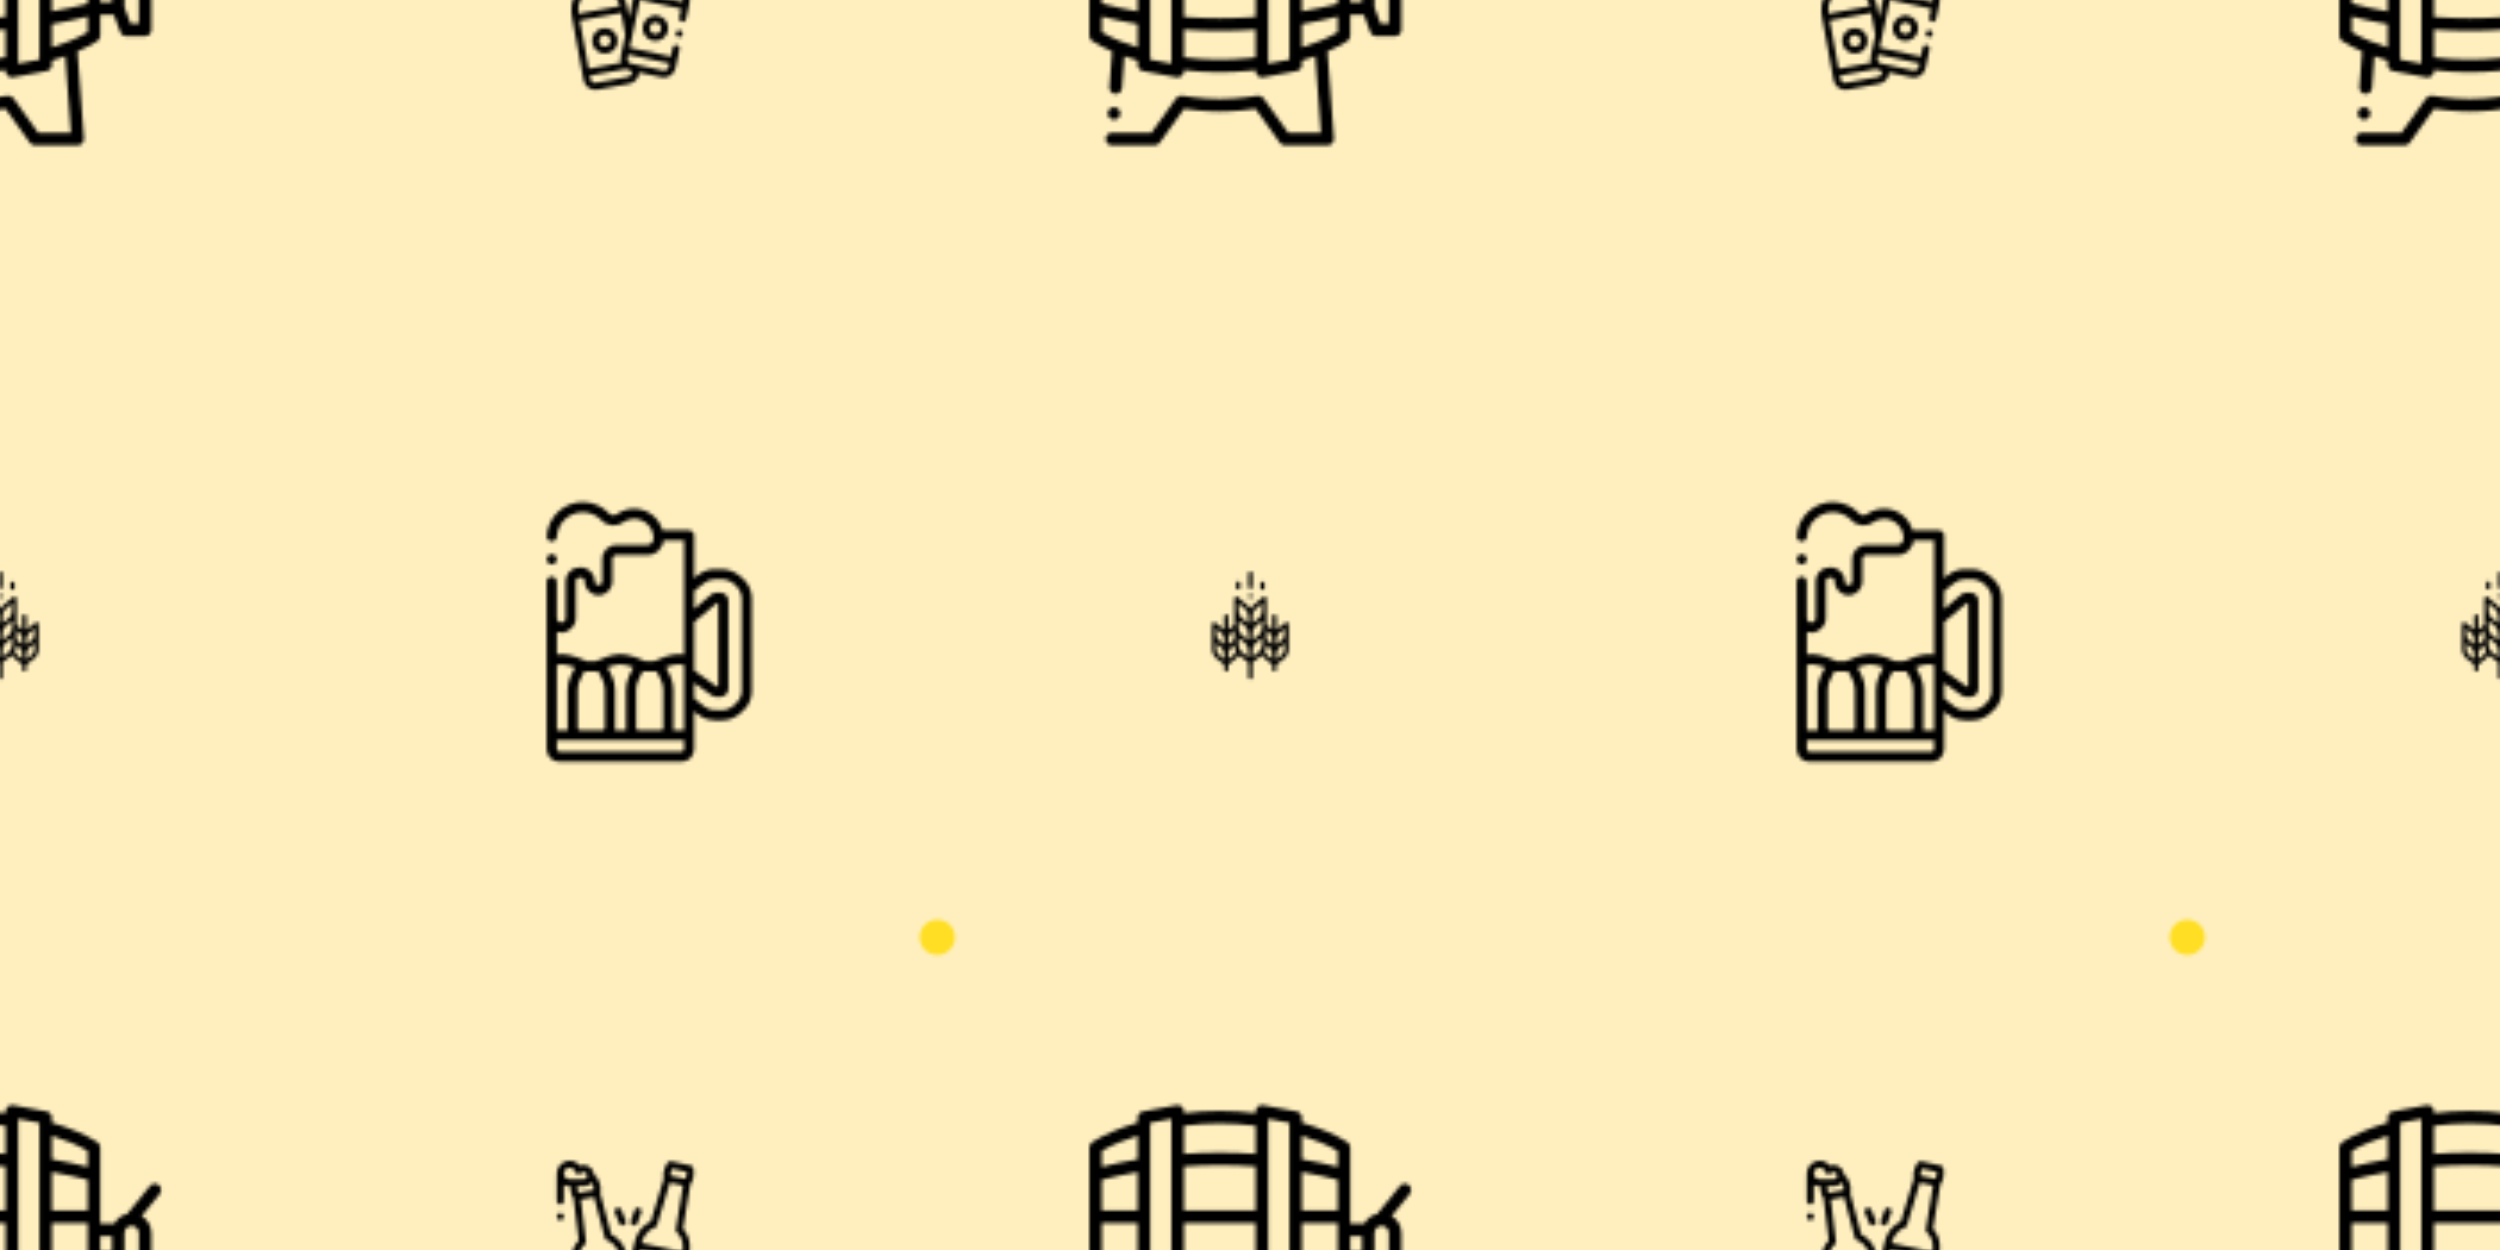 <svg xmlns="http://www.w3.org/2000/svg" xmlns:xlink="http://www.w3.org/1999/xlink" xmlns:fi="http://pattern.flaticon.com/" x="0" y="0" width="700" height="350" viewBox="0 0 700 350"><rect x="0px" y="0px" width="100%" height="100%" opacity="1" fill="#ffefbf"/><defs><g transform="matrix(0.176 0 0 0.176 305 305)" id="L1_109"><path d="m31.109 441.69c3.134 4.697 9.733 5.817 14.265 2.475 4.312-3.18 5.283-9.388 2.235-13.765-3.179-4.566-9.68-5.574-14.145-2.299-4.27 3.134-5.223 9.197-2.355 13.589.361.54-.359-.55 0 0z"/><path d="m508.314 152.385c-4.282-3.487-10.581-2.843-14.068 1.44l-36.017 44.229c-8.896 1.993-16.379 7.76-20.67 15.531h-22.4v-121.12c0-3.426-1.754-6.613-4.647-8.447-19.025-12.054-43.298-22.427-72.215-30.886v-8.007c0-4.817-3.434-8.949-8.169-9.831l-53.698-10c-2.925-.543-5.936.24-8.223 2.14-2.286 1.9-3.608 4.719-3.608 7.691v2.843c-37.892-4.659-76.149-4.659-114.041 0v-2.843c0-2.973-1.322-5.792-3.609-7.691-2.285-1.899-5.297-2.684-8.222-2.14l-53.697 10c-4.735.882-8.169 5.014-8.169 9.831v8.008c-28.93 8.462-53.205 18.835-72.215 30.887-2.893 1.833-4.646 5.02-4.646 8.445v220.15c0 3.425 1.753 6.612 4.646 8.446 9.3 5.895 19.857 11.383 31.581 16.443l-4.201 56.927c-.406 5.508 3.729 10.302 9.236 10.708 5.491.408 10.303-3.729 10.709-9.237l3.746-50.759c6.977 2.478 14.036 4.737 21.143 6.814v6.906c0 4.817 3.434 8.949 8.169 9.831l53.699 10c2.884.537 5.965-.265 8.222-2.14 2.287-1.9 3.609-4.719 3.609-7.691v-1.734c34.82 4.282 70.154 4.641 105.05 1.013 2.999-.312 5.998-.645 8.99-1.013v1.732.002c0 2.973 1.322 5.791 3.608 7.691 2.258 1.874 5.337 2.677 8.223 2.14l53.7-10c4.735-.882 8.169-5.014 8.169-9.831v-6.906c7.107-2.077 14.165-4.337 21.143-6.814l8.982 121.73h-52.02l-39.349-54.887c-2.244-3.131-6.089-4.693-9.884-4.018-.29.052-29.407 5.185-59.593 5.185-30.109 0-59.304-5.133-59.593-5.185-3.796-.676-7.64.887-9.884 4.018l-39.349 54.887h-62.782c-5.522 0-10 4.477-10 10s4.478 10 10 10h67.92c3.224 0 6.249-1.554 8.127-4.173l38.736-54.032c10.605 1.59 33.16 4.485 56.827 4.485s46.222-2.895 56.827-4.485l38.736 54.032c1.878 2.62 4.903 4.173 8.127 4.173h67.92c2.78 0 5.435-1.157 7.326-3.194 1.893-2.037 2.852-4.77 2.646-7.542l-10.231-138.637c11.72-5.059 22.277-10.546 31.58-16.44 2.894-1.833 4.647-5.021 4.647-8.447v-33.53h21.572l10.415 27.757c1.464 3.902 5.194 6.487 9.362 6.487h30.044c5.522 0 10-4.477 10-10v-74.596c0-11.51-6.219-21.59-15.471-27.07l28.672-35.209c3.489-4.281 2.845-10.579-1.438-14.067-4.282-3.487 4.283 3.488 0 0zm-253.488 195.722c-34.644 3.682-69.71 3.304-104.267-1.137v-44.234c18.945 1.331 37.982 2.006 57.021 2.006 19.038 0 38.075-.675 57.02-2.006v44.234c-3.254.419-6.512.791-9.774 1.137-1.792.191.772-.082 0 0zm-177.966-155.361h-56.86v-48.671c18.274-4.838 37.325-8.974 56.86-12.345zm-56.86 20h56.86v61.026c-19.535-3.371-38.586-7.507-56.86-12.345zm130.56 0h114.04v69.945c-37.882 2.73-76.158 2.73-114.04 0zm114.04-20h-114.04v-69.936c37.882-2.73 76.158-2.73 114.04 0zm130.56 0h-56.86v-61.016c19.535 3.371 38.586 7.507 56.86 12.345zm-56.86 20h56.86v48.681c-18.274 4.838-37.325 8.974-56.86 12.345zm56.86-114.673v25.342c-18.337-4.692-37.378-8.706-56.86-11.972v-37.438c22.333 6.886 41.396 14.953 56.86 24.068zm-110.56-50.914 33.698 6.275v297.12l-33.698 6.276v-1.144zm-20 10.948v44.657c-37.889-2.663-76.151-2.663-114.04 0v-44.657c37.877-4.868 76.163-4.868 114.04 0zm-167.739-4.673 33.697-6.275v309.671l-33.697-6.275zm-20.001 20.571v37.437c-19.483 3.266-38.523 7.28-56.86 11.972v-25.342c15.454-9.112 34.519-17.179 56.86-24.067zm-56.86 208.082c18.337 4.692 37.378 8.706 56.86 11.972v37.01c-19.663-6.061-39.094-13.583-56.86-24.06zm344.702 39.69c-8.623 3.551-17.494 6.547-26.402 9.292v-37.01c19.482-3.266 38.523-7.28 56.86-11.972v24.922c-8.971 5.288-19.149 10.217-30.458 14.768-.004.002 11.309-4.551 0 0zm50.458-88.192h18.5v25.5h-18.5zm61.393 59.745h-13.115l-9.777-26.059v-38.537c0-6.312 5.135-11.446 11.446-11.446s11.446 5.135 11.446 11.446z"/></g><g transform="matrix(0.098 0 0 0.098 150 325)" id="L1_110"><path d="m218.357 341.641c-8.039-5.532-17.755-7.599-27.345-5.829-19.567 3.616-32.909 22.96-29.288 42.56 3.613 19.556 23 32.899 42.561 29.288 19.809-3.66 32.946-22.753 29.287-42.561-1.774-9.596-7.177-17.927-15.215-23.458zm-17.705 46.35c-4.345.801-8.738-.136-12.375-2.638-3.638-2.503-6.083-6.273-6.885-10.616-1.64-8.867 4.399-17.623 13.254-19.258 8.868-1.642 17.623 4.399 19.258 13.252 1.656 8.964-4.289 17.605-13.252 19.26z"/><path d="m441.642 67.469c14.349-18.097 9.123-44.686 8.883-45.861-.797-3.884-3.814-6.931-7.69-7.765l-55.847-12.027c-3.874-.834-7.88.7-10.205 3.911-.702.969-16.34 22.952-10.822 45.298l-37.215 123.201c-11.947 4.721-38.071 19.883-47.599 64.129l-14.371 66.725-5.339-28.89c-8.218-44.481-33.859-60.413-45.67-65.492l-31.483-117.859c6.193-22.185-8.802-44.639-9.475-45.628-1.757-2.583-4.59-4.136-7.616-4.335 0-.027.002-.054.002-.081 0-16.717-13.6-30.316-30.316-30.316-3.764 0-7.415.679-10.82 1.98-6.752-8.955-17.402-14.459-29.167-14.459-20.157 0-36.557 16.398-36.557 36.556v78.271c0 5.522 4.478 10 10 10s10-4.478 10-10v-45.696c4.975 2.539 10.599 3.98 16.557 3.98h2.25c-.367 9.592.943 23.064 8.98 33.864l14.981 120.908c-9.247 9.032-27.361 33.064-19.17 77.417l33.142 179.361c3.293 17.89 20.973 30.093 38.891 26.777l91.846-16.971c8.768-1.618 16.381-6.555 21.437-13.9 3.796-5.516 5.807-11.894 5.886-18.443l64.517 13.894c17.809 3.837 35.839-7.832 39.666-25.607l11.778-54.689c.639-2.968-.117-5.908-1.82-8.15-1.394-1.837-3.421-3.208-5.851-3.731-5.321-1.143-10.735 2.35-11.882 7.671l-5.433 25.229-117.467-25.299 29.434-136.703 117.474 25.301-5.51 25.587c-.073.337-.127.675-.165 1.01-.561 5.038 2.773 9.781 7.835 10.87 5.401 1.167 10.718-2.271 11.881-7.67l7.616-35.363c.001-.003.001-.006.001-.009l.514-2.387c9.478-44.006-7.847-68.551-16.835-77.886zm-51.869-44.595 41.853 9.014c.271 5.895-.308 13.863-3.635 20.083l-43.171-9.298c-.472-7.043 2.283-14.547 4.953-19.799zm-50.896 169.01c3.669-.687 6.429-3.317 7.51-6.895l36.909-122.186 37.521 8.08-20.536 125.392c-.612 3.733.937 7.493 4 9.713.222.161 20.807 15.623 15.222 54.443l-116.96-25.189c10.563-36.503 34.593-42.939 36.334-43.358zm-213.015 122.015 118.17-21.832 11.795 63.849-13.087 60.774c-1.257 5.832-.936 11.983.969 17.638l-92.442 17.075zm-3.608-221.971c-2.908-5.842-3.421-13.109-3.13-18.815h17.756c7.821 0 15.465-3.071 21.078-8.525l3.357-.62c2.518 5.337 5.048 12.915 4.371 19.936zm-41.919-55.372c0-9.129 7.428-16.556 16.557-16.556 7.307 0 13.664 4.684 15.819 11.654 1.045 3.379 3.796 5.954 7.236 6.773 3.44.822 7.058-.238 9.514-2.784 1.97-2.041 4.604-3.165 7.417-3.165 5.688 0 10.316 4.628 10.316 10.316 0 5.619-4.724 10.316-10.316 10.316h-39.986c-9.129.001-16.557-7.425-16.557-16.554zm59.015 203.629c3.189-2.087 4.727-5.683 4.257-9.47l-14.826-119.653 37.804-6.983 31.206 116.822c.967 3.62 3.654 6.345 7.311 7.14 1.737.474 25.553 7.617 35.038 44.407l-117.655 21.737c-4.288-37.756 15.412-52.938 16.865-54zm135.275 217.525.279 1.506c.65 3.514-.107 7.07-2.134 10.015-2.025 2.944-5.076 4.922-8.59 5.57-.002 0-.003 0-.005 0l-91.849 16.972c-7.184 1.331-14.264-3.567-15.584-10.736l-1.842-9.965 102.823-18.993c5.209 3.235 11.022 4.362 16.902 5.631zm99.315-3.081c-3.005 1.939-6.585 2.592-10.078 1.839l-91.312-19.666c-7.309-1.563-11.535-8.752-10.255-15.906l2.13-9.904 117.474 25.3-2.134 9.91c-.752 3.494-2.821 6.487-5.825 8.427z"/><path d="m349.785 300.027c-19.483-4.196-39.215 8.567-43.403 28.021-2.055 9.539-.271 19.308 5.021 27.505 5.293 8.198 13.461 13.845 23 15.898 19.487 4.199 39.216-8.57 43.403-28.021 2.055-9.539.271-19.308-5.021-27.505-5.293-8.197-13.461-13.844-23-15.898zm8.469 39.193c-1.896 8.804-10.823 14.576-19.642 12.681-4.316-.93-8.013-3.485-10.408-7.195-2.395-3.709-3.202-8.13-2.272-12.446 1.897-8.807 10.823-14.574 19.642-12.681 4.316.93 8.013 3.485 10.408 7.195 2.394 3.708 3.202 8.129 2.272 12.446z"/><path d="m277.764 184.375c5.134 1.843 10.95-.91 12.788-6.038l10.99-30.652c1.864-5.198-.839-10.924-6.038-12.788-5.193-1.864-10.924.838-12.788 6.038l-10.99 30.652c-1.864 5.198.839 10.924 6.038 12.788z"/><path d="m238.697 178.742c2.06 5.046 7.987 7.538 13.038 5.478 5.113-2.088 7.565-7.925 5.478-13.038l-12.517-30.652c-2.087-5.113-7.925-7.564-13.038-5.478-5.113 2.088-7.565 7.925-5.478 13.038z"/><path d="m79.566 155.97c-2.102-5.042-8.01-7.482-13.06-5.41-5.02 2.09-7.504 8.03-5.41 13.061 2.064 5.031 8.045 7.5 13.06 5.409 5.059-2.073 7.471-8.028 5.41-13.06-.25-.6.25.61 0 0z"/><path d="m419.436 347.202c-2.036-4.891-7.78-7.205-12.729-5.332-5.165 1.955-7.772 8.114-5.644 13.199 2.091 4.998 8.164 7.444 13.143 5.317 5.098-2.176 7.252-8.149 5.23-13.184z"/></g><g transform="matrix(0.059 0 0 0.059 335 160)" id="L1_111"><path d="m256.119 82.955c5.523 0 10-4.477 10-10v-62.955c0-5.523-4.477-10-10-10s-10 4.477-10 10v62.955c0 5.523 4.477 10 10 10z"/><path d="m313.529 87.713c5.522 0 10-4.477 10-10v-19.55c0-5.523-4.478-10-10-10s-10 4.477-10 10v19.55c0 5.523 4.478 10 10 10z"/><path d="m198.71 86.228c5.523 0 10-4.477 10-10v-19.55c0-5.523-4.477-10-10-10s-10 4.477-10 10v19.55c0 5.523 4.477 10 10 10z"/><path d="m432.213 242.449c-3.46-1.667-7.569-1.204-10.572 1.189l-39.646 31.599c-.601.479-1.176.981-1.754 1.48v-63.023c0-5.523-4.478-10-10-10s-10 4.477-10 10v63.028c-.579-.499-1.154-1.002-1.756-1.481l-26.045-20.76v-124.777c0-3.897-2.264-7.439-5.8-9.075-3.538-1.637-7.702-1.07-10.673 1.452l-46.939 39.856c-5.102 4.333-9.423 9.374-12.908 14.904-3.485-5.529-7.805-10.571-12.908-14.904l-46.939-39.856c-2.971-2.522-7.135-3.089-10.672-1.453s-5.8 5.178-5.8 9.075v124.592l-26.279 20.944c-.603.48-1.181.984-1.761 1.485v-63.03c0-5.523-4.477-10-10-10s-10 4.477-10 10v63.023c-.578-.499-1.153-1.001-1.753-1.48l-39.648-31.598c-3.004-2.395-7.113-2.856-10.573-1.189s-5.66 5.168-5.66 9.009v116.985c0 17.679 7.929 34.137 21.753 45.156l35.879 28.597v22.828c0 5.523 4.477 10 10 10s10-4.477 10-10v-22.832l35.879-28.593c5.77-4.595 10.559-10.243 14.168-16.576.803.706 1.616 1.403 2.458 2.074l41.854 33.359v69.543c0 5.523 4.477 10 10 10s10-4.477 10-10v-69.544l41.855-33.36c.788-.628 1.546-1.282 2.3-1.941 3.6 6.278 8.362 11.88 14.086 16.44l35.88 28.593v22.834c0 5.523 4.478 10 10 10s10-4.477 10-10v-22.828l35.878-28.596c13.825-11.019 21.755-27.478 21.755-45.156v-116.984c.001-3.84-2.199-7.342-5.659-9.009zm-203.019 15.431c10.756 8.576 16.925 21.383 16.925 35.141v33.312l-29.389-23.424c-8.175-6.515-13.898-15.838-16.002-26.079-1.196-5.861-.897-11.812-.929-17.753v-24.624zm83.245-23.427-.002 33.31c0 13.574-6.311 26.684-16.929 35.146l-29.389 23.424v-33.312c0-13.759 6.171-26.568 16.929-35.144zm82.02 56.424 23.414-18.661v17.913 8.317c0 11.556-5.183 22.314-14.22 29.517l-23.408 18.657v-26.228c0-.029-.002-.057-.002-.086.026-11.522 5.203-22.244 14.216-29.429zm-34.219 29.34v.177 26.229l-23.406-18.653c-1.573-1.256-3.042-2.636-4.395-4.124v-29.603-14.185l13.581 10.825c8.995 7.165 14.168 17.849 14.22 29.334zm-94.12-108.777c0-13.217 5.777-25.703 15.853-34.258l30.467-25.87v15.616 20.298c0 13.759-6.171 26.568-16.931 35.145l-29.389 23.424zm-66.32-60.127 30.466 25.869c10.075 8.555 15.853 21.041 15.853 34.258v34.355l-4.457-3.552c-.003-.002-.005-.004-.007-.006l-24.924-19.865c-10.76-8.576-16.931-21.385-16.931-35.144v-20.298zm-33.816 139.569 13.816-11.011v14.372 29.353c-1.41 1.58-2.957 3.042-4.623 4.368l-23.417 18.662v-26.231-.073c.02-11.526 5.2-22.253 14.224-29.44zm-71.857-18.666 23.413 18.661c9.027 7.195 14.207 17.938 14.218 29.48 0 .011-.001.022-.001.033v26.231l-23.411-18.66c-9.037-7.202-14.219-17.96-14.219-29.516v-18.053zm0 96.227v-18.181-8.049l23.413 18.661c9.028 7.196 14.208 17.94 14.218 29.483 0 .012-.001.024-.001.036v26.225l-23.411-18.66c-9.036-7.201-14.219-17.959-14.219-29.515zm81.05 29.513-23.417 18.662v-26.226-.067c.021-11.524 5.202-22.255 14.227-29.452l13.834-11.032c.241 10.315 2.963 20.597 7.92 29.649-2.226 7.255-6.6 13.716-12.564 18.466zm31.857-25.178c-4.486-7.535-7.232-15.618-7.232-24.462v-33.313l29.387 23.422c10.759 8.576 16.93 21.385 16.93 35.144v26.279 7.033l-29.389-23.424c-3.846-3.066-7.095-6.681-9.696-10.679-.055-.092 2.601 3.998 0 0zm88.475 10.679-29.389 23.424v-33.312c0-13.759 6.171-26.568 16.93-35.144l29.388-23.422v33.313c-.001 13.567-6.318 26.683-16.929 35.141zm28.843-3.69c5.023-9.066 7.793-19.383 8.063-29.74l13.602 10.846c8.996 7.175 14.172 17.863 14.224 29.347v.172 26.224l-23.416-18.661c-5.884-4.687-10.224-11.05-12.473-18.188zm93.521-11.324c0 11.555-5.183 22.313-14.22 29.517l-23.408 18.657v-26.223c0-.03-.002-.059-.002-.088.026-11.523 5.203-22.246 14.216-29.431l23.414-18.661z"/><path d="m246.889 121.46c2.031 4.874 7.685 7.373 12.648 5.56 5.261-1.921 7.973-8.026 5.811-13.21-2.003-4.89-7.696-7.379-12.648-5.571-5.285 1.93-7.942 8.022-5.811 13.221.25.6-.25-.61 0 0z"/></g><path d="M165,0C74.019,0,0,74.019,0,165s74.019,165,165,165c90.982,0,165-74.019,165-165S255.982,0,165,0z" transform="matrix(0.03 0 0 0.03 257.5 257.5)" id="L1_113" fill="#ffde24"/><g transform="matrix(0.142 0 0 0.142 145.446 140.584)" id="L1_114"><path d="m443.252 153.251c-11.734-11.971-26.178-20.976-43.454-20.976h-14.792c-11.784 0-23.358 4.033-32.591 11.355l-7.921 6.283v-84.187c0-5.523-4.477-10-10-10h-52.29c-6.793-24.596-29.359-42.717-56.092-42.717-12.042 0-23.599 3.649-33.421 10.554-5.151 3.62-11.906 3.064-16.062-1.324-13.582-14.341-31.934-22.239-51.676-22.239-37.621 0-68.837 29.393-71.065 66.916-.163 2.75.815 5.446 2.705 7.451s4.522 3.142 7.278 3.142c.085 0 .173-.001.26-.003 5.391-.128 9.725-4.523 9.757-9.938 1.863-26.718 24.191-47.568 51.065-47.568 14.192 0 27.388 5.679 37.154 15.992 11.042 11.659 28.742 13.313 42.085 3.933 6.436-4.524 14.016-6.916 21.919-6.916 21.061 0 38.195 17.128 38.195 38.181 0 7.106-4.68 13.339-12.242 13.339h-61.311c-15.165 0-27.503 12.338-27.503 27.503v44.457c0 4.001-3.255 7.256-7.256 7.256s-7.256-3.255-7.256-7.256c0-15.309-12.455-27.764-27.763-27.764-7.409 0-14.284 1.736-20.032 6.644-6.142 5.243-9.761 13.041-9.761 21.12v72.152c0 4.806-3.91 8.716-8.716 8.716s-8.716-3.91-8.716-8.716v-70.146c0-6.181-3.866-11.664-10-11.664-3.107 0-5.883 1.417-7.717 3.64-1.428 1.729-2.286 3.946-2.286 6.364l.003 330.275c0 13.725 11.166 24.89 24.89 24.89h240.969c13.725 0 24.89-11.166 24.89-24.89v-74.386c8.501 6.743 16.672 13.193 27.451 15.972 9.043 2.331 18.589 1.662 27.848 1.662 12.646 0 24.867-4.569 34.411-12.867 5.056-4.396 10.173-8.632 14.128-14.111 6.416-8.888 9.917-19.731 9.917-30.692v-182.74c-.001-13.635-5.461-26.963-15.002-36.697zm-118.758 296.474h-21.316c.208-1.267.322-2.566.322-3.891v-76.068c0-9.492-2.215-19.01-6.405-27.525l-7.481-15.202c-.25-.508-.516-1.003-.797-1.487 8.29-3.029 17.746-5.71 24.941-5.71 2.968 0 6.608.479 10.736 1.404zm-209.503-3.891v-76.068c0-6.446 1.504-12.911 4.351-18.695l7.48-15.202c.639-1.3 1.918-2.115 3.357-2.164h22.92c.024 0 .048-.004.072-.004 1.464.027 2.77.85 3.419 2.168l7.48 15.202c2.846 5.784 4.351 12.249 4.351 18.695v76.068c0 2.146-1.745 3.891-3.891 3.891h-45.649c-2.145 0-3.89-1.746-3.89-3.891zm153.187-112.138c1.494 0 2.832.833 3.491 2.173l7.48 15.202c2.846 5.784 4.351 12.249 4.351 18.695v76.068c0 2.146-1.745 3.891-3.891 3.891h-45.649c-2.146 0-3.891-1.746-3.891-3.891v-76.068c0-6.446 1.504-12.911 4.351-18.695l7.48-15.202c.649-1.318 1.954-2.141 3.418-2.168.024 0 .048.004.072.004h22.341c.053 0 .105-.008.157-.009zm-44.223-6.657-7.48 15.202c-4.19 8.516-6.405 18.034-6.405 27.525v76.068c0 1.325.113 2.624.322 3.891h-22.292c.208-1.267.322-2.566.322-3.891v-76.068c0-9.492-2.215-19.01-6.405-27.525l-7.481-15.202c-.227-.461-.471-.908-.723-1.349 8.378-3.084 18.01-5.847 25.313-5.847 7.337 0 17.071 2.786 25.533 5.886-.245.428-.483.862-.704 1.31zm-115.078 0-7.48 15.202c-4.19 8.516-6.405 18.034-6.405 27.525v76.068c0 1.325.113 2.624.322 3.891h-21.564v-128.69c3.716-.787 7.015-1.193 9.744-1.193 7.471 0 17.428 2.887 25.995 6.055-.21.376-.42.752-.612 1.142zm235.617-90.492 45.471-38.022h2.037v165.581h-2.475l-45.028-32.012zm-262.028 20.809c15.834 0 28.716-12.882 28.716-28.716v-72.152c0-4.281 3.482-7.764 7.763-7.764h2.03c4.281 0 7.763 3.483 7.763 7.764 0 15.029 12.227 27.256 27.256 27.256s27.256-12.227 27.256-27.256v-44.457c0-4.137 3.366-7.503 7.503-7.503h61.311c16.644 0 30.401-12.52 32.045-28.803h40.384v225.135c-3.888-.675-7.477-1.018-10.736-1.018-17.946 0-40.84 10.25-48.334 13.854h-17.741c-7.516-3.587-30.604-13.854-48.558-13.854-17.946 0-40.84 10.25-48.334 13.854h-18.739c-7.516-3.587-30.604-13.854-48.558-13.854-2.982 0-6.245.296-9.747.861v-44.704c2.752.879 5.681 1.357 8.72 1.357zm237.143 234.644h-240.969c-2.696 0-4.89-2.194-4.89-4.89v-17.382h250.749v17.382c0 2.696-2.194 4.89-4.89 4.89zm101.477-89.603c-5.904 5.133-13.465 7.96-21.289 7.96-12.357 0-24.705 1.104-35.069-7.116-6.743-5.348-13.487-10.696-20.23-16.044v-30.563l34.532 24.55c6.695 4.759 21.327 4.447 27.539-.955 3.452-3.002 5.432-7.348 5.432-11.922v-173.982c0-8.604-7.192-15.799-15.799-15.799h-7.763c-3.698 0-7.297 1.307-10.134 3.679l-33.806 28.268v-35.037l20.344-16.135c5.711-4.53 12.872-7.025 20.163-7.025h14.792c18.762 0 38.455 18.814 38.455 37.671v182.741c0 13.242-7.866 21.624-17.167 29.709z"/><path d="m55.44 118.36c2.982 4.556 9.362 5.761 13.86 2.76 4.523-2.961 5.818-9.392 2.76-13.86-2.988-4.559-9.351-5.775-13.86-2.77-4.52 3.042-5.79 9.329-2.76 13.87.36.55-.361-.54 0 0z"/></g></defs><g fi:class="KUsePattern"><pattern id="pattern_L1_109" width="350" height="350" patternUnits="userSpaceOnUse"><use xlink:href="#L1_109" x="-350" y="-350"/><use xlink:href="#L1_109" x="0" y="-350"/><use xlink:href="#L1_109" x="350" y="-350"/><use xlink:href="#L1_109" x="-350" y="0"/><use xlink:href="#L1_109" x="0" y="0"/><use xlink:href="#L1_109" x="350" y="0"/><use xlink:href="#L1_109" x="-350" y="350"/><use xlink:href="#L1_109" x="0" y="350"/><use xlink:href="#L1_109" x="350" y="350"/></pattern><rect x="0" y="0" width="100%" height="100%" fill="url(#pattern_L1_109)"/></g><g fi:class="KUsePattern"><pattern id="pattern_L1_110" width="350" height="350" patternUnits="userSpaceOnUse"><use xlink:href="#L1_110" x="-350" y="-350"/><use xlink:href="#L1_110" x="0" y="-350"/><use xlink:href="#L1_110" x="350" y="-350"/><use xlink:href="#L1_110" x="-350" y="0"/><use xlink:href="#L1_110" x="0" y="0"/><use xlink:href="#L1_110" x="350" y="0"/><use xlink:href="#L1_110" x="-350" y="350"/><use xlink:href="#L1_110" x="0" y="350"/><use xlink:href="#L1_110" x="350" y="350"/></pattern><rect x="0" y="0" width="100%" height="100%" fill="url(#pattern_L1_110)"/></g><g fi:class="KUsePattern"><pattern id="pattern_L1_111" width="350" height="350" patternUnits="userSpaceOnUse"><use xlink:href="#L1_111" x="-350" y="-350"/><use xlink:href="#L1_111" x="0" y="-350"/><use xlink:href="#L1_111" x="350" y="-350"/><use xlink:href="#L1_111" x="-350" y="0"/><use xlink:href="#L1_111" x="0" y="0"/><use xlink:href="#L1_111" x="350" y="0"/><use xlink:href="#L1_111" x="-350" y="350"/><use xlink:href="#L1_111" x="0" y="350"/><use xlink:href="#L1_111" x="350" y="350"/></pattern><rect x="0" y="0" width="100%" height="100%" fill="url(#pattern_L1_111)"/></g><g fi:class="KUsePattern"><pattern id="pattern_L1_113" width="350" height="350" patternUnits="userSpaceOnUse"><use xlink:href="#L1_113" x="-350" y="-350"/><use xlink:href="#L1_113" x="0" y="-350"/><use xlink:href="#L1_113" x="350" y="-350"/><use xlink:href="#L1_113" x="-350" y="0"/><use xlink:href="#L1_113" x="0" y="0"/><use xlink:href="#L1_113" x="350" y="0"/><use xlink:href="#L1_113" x="-350" y="350"/><use xlink:href="#L1_113" x="0" y="350"/><use xlink:href="#L1_113" x="350" y="350"/></pattern><rect x="0" y="0" width="100%" height="100%" fill="url(#pattern_L1_113)"/></g><g fi:class="KUsePattern"><pattern id="pattern_L1_114" width="350" height="350" patternUnits="userSpaceOnUse"><use xlink:href="#L1_114" x="-350" y="-350"/><use xlink:href="#L1_114" x="0" y="-350"/><use xlink:href="#L1_114" x="350" y="-350"/><use xlink:href="#L1_114" x="-350" y="0"/><use xlink:href="#L1_114" x="0" y="0"/><use xlink:href="#L1_114" x="350" y="0"/><use xlink:href="#L1_114" x="-350" y="350"/><use xlink:href="#L1_114" x="0" y="350"/><use xlink:href="#L1_114" x="350" y="350"/></pattern><rect x="0" y="0" width="100%" height="100%" fill="url(#pattern_L1_114)"/></g></svg>